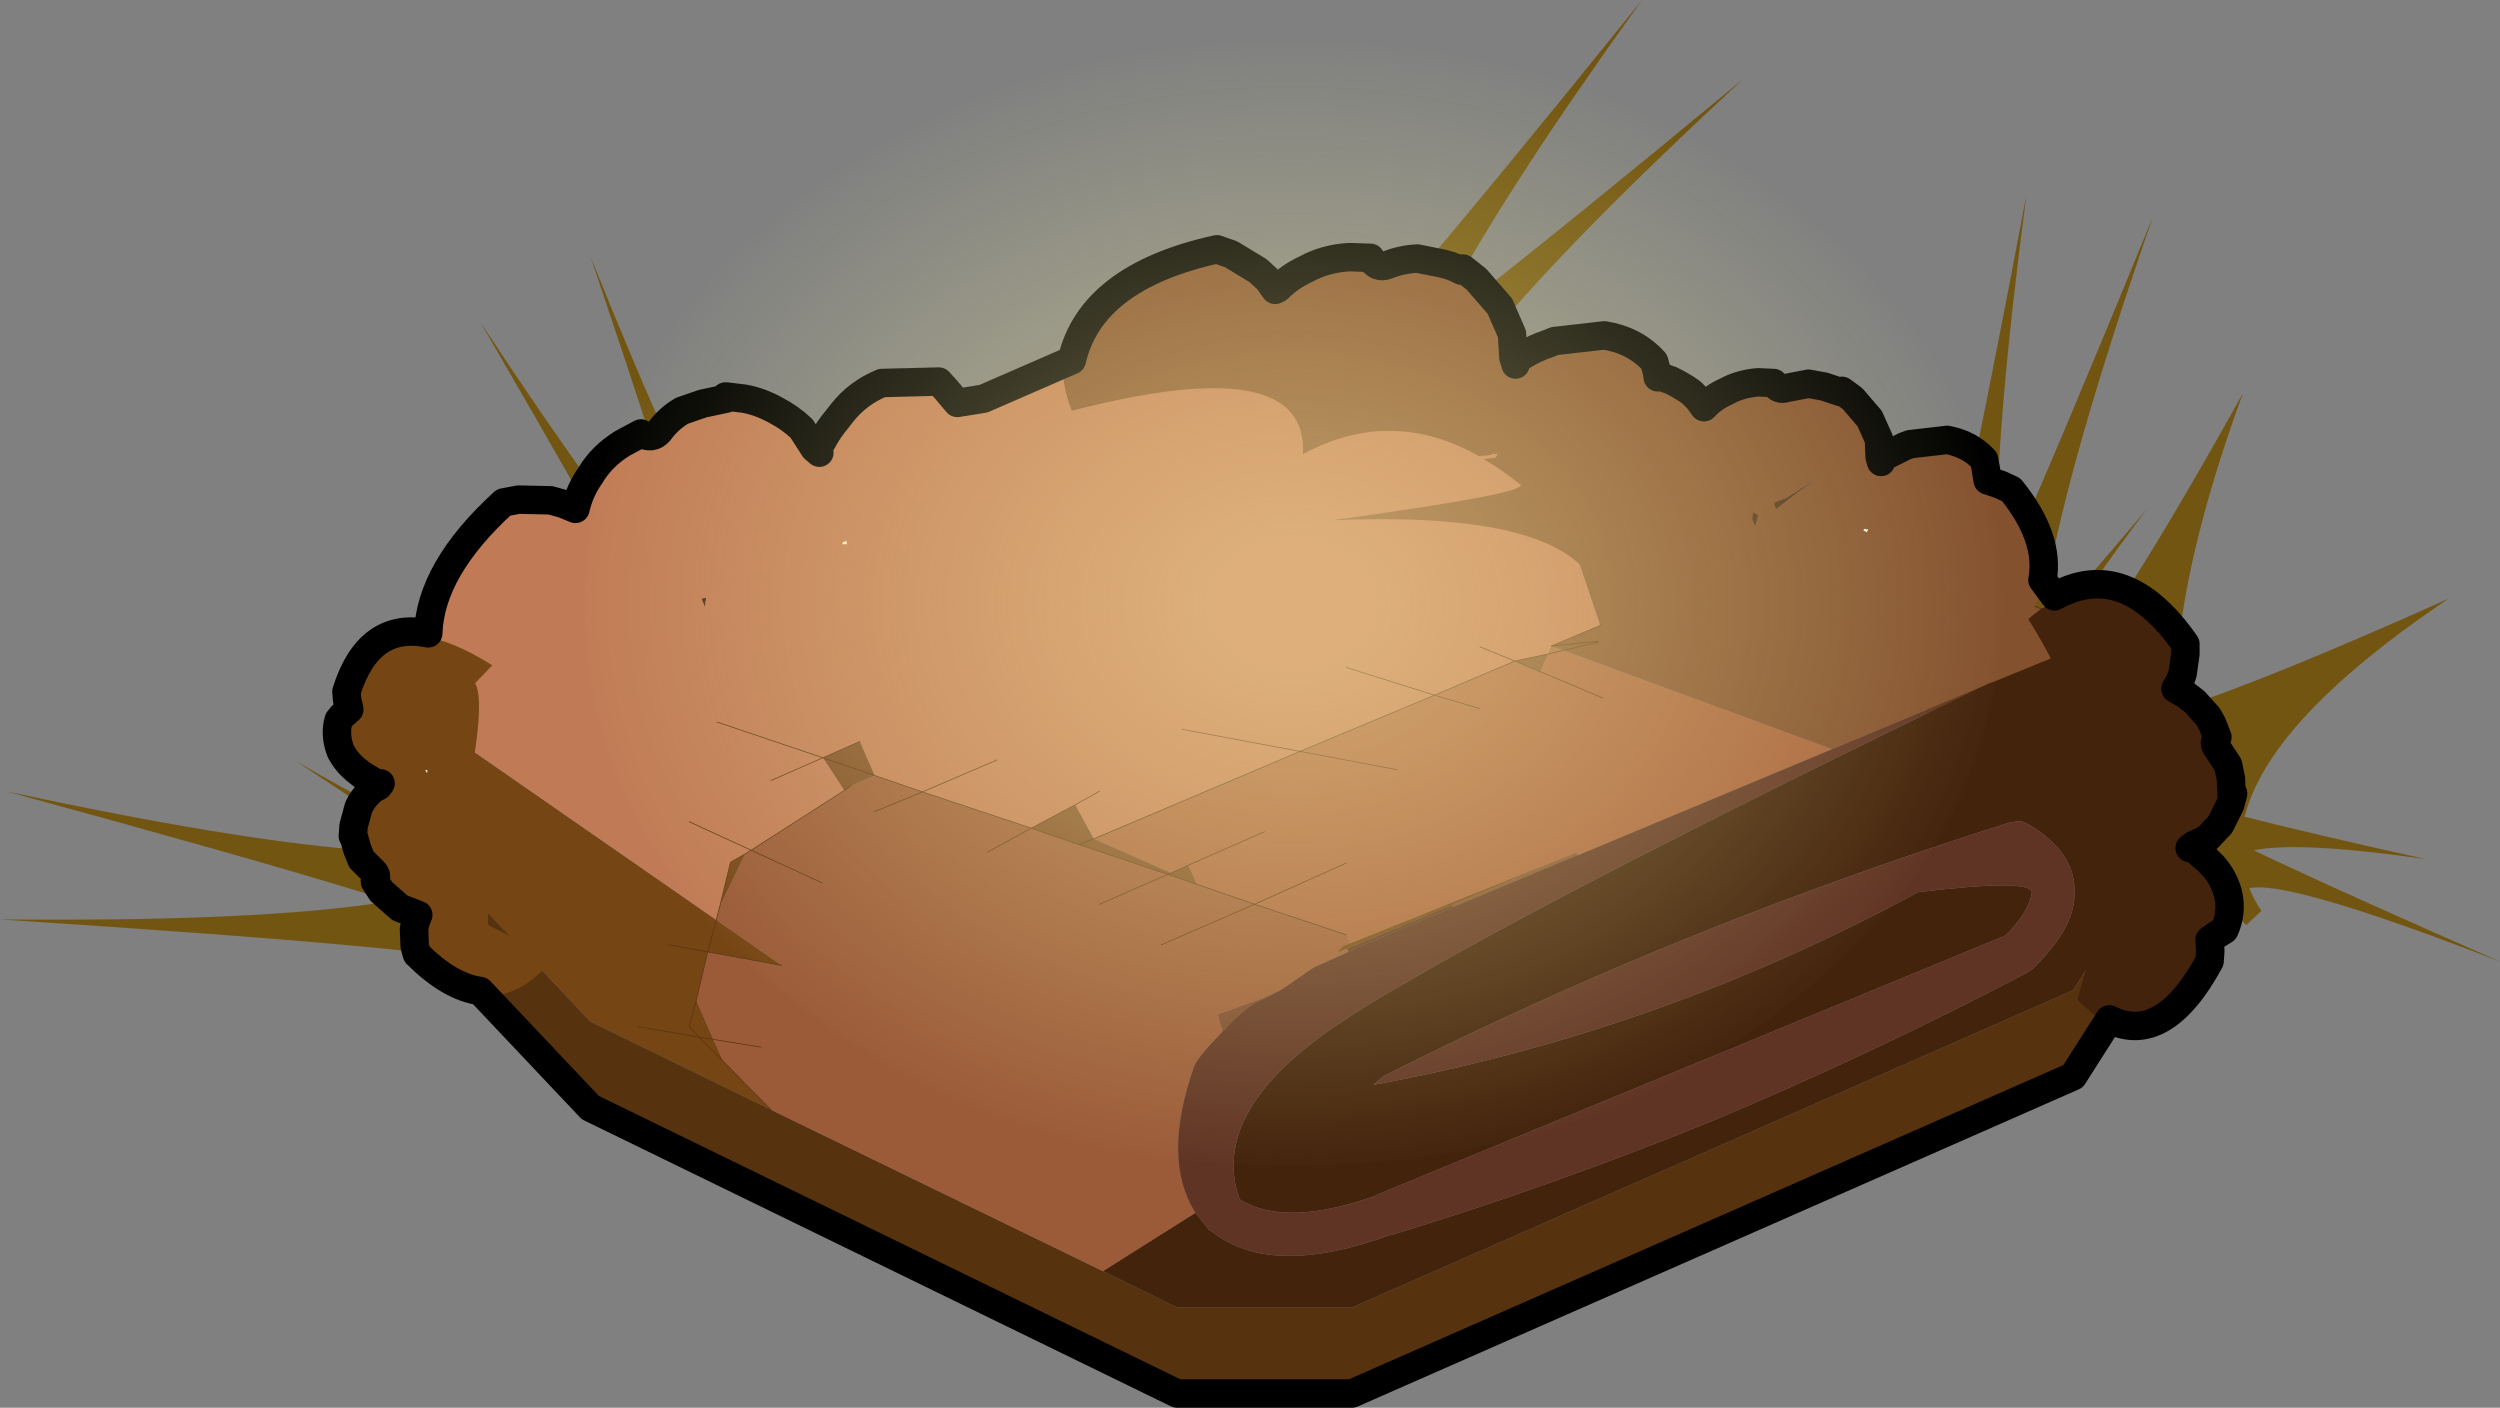 <svg viewBox="0 0 175.78 98.98" xmlns="http://www.w3.org/2000/svg" xmlns:xlink="http://www.w3.org/1999/xlink"><rect x="0" y="0" width="175.78" height="98.98" fill="#808080" stroke="none"/><g transform="translate(-173.94 -128.52)"><use transform="rotate(-24.572 448.582 -400.791) scale(.65)" width="28.05" height="59" xlink:href="#a"/><use transform="matrix(.623 .182 -.182 .623 316.7 141.3)" width="28.05" height="59" xlink:href="#a"/><use transform="matrix(.464 .455 -.455 .464 290.1 127.8)" width="28.05" height="59" xlink:href="#a"/><use transform="rotate(-80.731 200.005 -5.229) scale(.649)" width="28.05" height="59" xlink:href="#a"/><use transform="matrix(1.012 1.08 -.329 .308 332.15 155.7)" width="28.05" height="59" xlink:href="#a"/><use transform="translate(196.65 145.05)" width="135.3" height="82.45" xlink:href="#b"/><use transform="matrix(1.437 0 0 1.139 214.95 131.45)" width="69.4" height="69.4" xlink:href="#c"/></g><defs><g id="a" fill="#725510" fill-rule="evenodd"><path d="M18.55 54.65v3.25h-8q-1.65 0-2.85-1.2-1.15-1.15-1.15-2.8Q8.45 51.25 13.8 0q-2.5 50.65 4.75 54.65"/><path d="m15.6 54.15.65 3.15-7.85 1.6q-1.6.35-3.05-.6Q4 57.4 3.7 55.8 5 52.8 0 1.55q7.7 50.1 15.6 52.6"/><path d="m17.55 55.85-.75 1.3-3.2-1.8q-.65-.4-.8-1.1-.25-.75.1-1.45 1.4-.6 15.15-19.9-12.5 19.7-10.5 22.95"/><path d="M16.45 55 16 56.4l-3.5-1.15q-.75-.25-1.1-.9t-.1-1.4q1.15-.9 10.8-22.55-8.3 21.8-5.65 24.6"/></g><g id="b"><path d="M206 190.35v-9.85l18.3 12.7 4.6 3.2-5.2-.95-.8 3.4 1.2 2.75.7 1.55 3.35 3.4-12.7-6.2-9.45-10m14.95 4.6 2.75.5.6-2.25-.6 2.25-2.75-.5m47.9-.1 15.95-6.4-8.75 3.7-7.1 2.95-.3.15-.2.05-.55.25.5-.55.45-.15m-4.8 3.25-1.35.7v-.1l1.35-.6m-39.25 5.05-1.7-1.7-.7-.75.5-1.85-.5 1.85.7.75 1 .15-1-.15 1.7 1.7m-1.7-1.7-4.3-.75 4.3.75" fill="#764514" fill-rule="evenodd" transform="translate(-196.65 -145.05)"/><path d="m321.95 173.25-7.8 3.2.5-.25-1.5.65.7-.3-.9.4-.5.2-9.7 4.05-18.9-6.95-.85-.3 3.45-1.45-5.65-16.8 41.15 17.55m-87.55 7.4 1.05 2.4-3.65-1.25 3.65 1.25-1.65.7-.5.35-1.5-2.3 2.6-1.15m-8.05 7.9-1.8 3.7.75-3.1 1.05-.6m23.2-3.45 1.3 2.4-1.05.4-3.35-1.15 3.1-1.65m6.5 4.9-6.25-2.1 1.05-.4 5.45 2.4 1.2-.55.6 1.35-2.05-.7.25-.1-.25.1m26.2-14.25-1.8-.75 2.35-.5-.55 1.25m.75-1.8 3.8-.4-2.95.7 2.95-.7-3.8.4m-6.95 18.2 8.75-3.7.05.2-8.75 3.65-.05-.15m14.4-21.35 2.7-1.15-2.7 1.15m-4 1.7 2.15-.9-2.15.9" fill="url(#d)" fill-rule="evenodd" transform="translate(-196.65 -145.05)"/><path d="m251.5 217.9 5.2 2.55H269l50.7-22.3 9.5-15.05v6.35l-9.5 15.05-50.7 22.3h-12.3l-41.25-20.1-9.45-10v-6.35l9.45 10 12.7 6.2 23.35 11.35" fill="#57320f" fill-rule="evenodd" transform="translate(-196.65 -145.05)"/><path d="m284.8 188.45.1.2h-.05l-.05-.2" fill="#8d5334" fill-rule="evenodd" transform="translate(-196.65 -145.05)"/><path d="m250.85 187.5 14.5-6.15 6.85 1.3-6.85-1.3 9.45-3.95 3.2.95-3.2-.95 5.65-2.4 1.8.75.55-1.25.2-.55.85.3-1.05.25 1.05-.25 18.9 6.95-17.85 7.45-.1-.2-15.95 6.4-.25-.6-6.45-2.15-4.05-1.4-.6-1.35-1.2.55-5.45-2.4m12-.5-5.35 2.35 5.35-2.35m5.75 2.2-6.45 2.9 6.45-2.9m18.05-11.6-4.4-1.85 4.4 1.85" fill="#a8633e" fill-rule="evenodd" transform="translate(-196.65 -145.05)"/><path d="M262.7 198.8q-1.05.35-2.8 2.25l-.35-1.2 3.15-1.15v.1" fill="#7c482e" fill-rule="evenodd" transform="translate(-196.65 -145.05)"/><path d="m268.75 195.45-.1-.2.3-.15 7.1-2.95.05.15-7.1 3-.25.15" fill="#613823" fill-rule="evenodd" transform="translate(-196.65 -145.05)"/><path d="m258 213.8-6.5 4.1-23.35-11.35-3.35-3.4-.7-1.55-1.2-2.75.8-3.4 5.2.95-4.6-3.2.25-.95 1.8-3.7.4-.25 6.55-4.2.5-.35 1.65-.7 3.35 1.15-3.4 1.4 3.4-1.4 7.65 2.55-3.1 1.7 3.1-1.7 3.35 1.15 6.25 2.1 2.05.7 4.05 1.4-6.55 2.85 6.55-2.85 6.45 2.15.25.6-.45.15-.5.55.55-.25.2-.05.1.2-2.45 1.1-2.25 1.55-1.35.6-3.15 1.15.35 1.2q-1.8 1.85-2 2.45-2.3 6.55.1 10.3m-26.25-23.2-5-2.3 5 2.3m-4.3 11.55-3.35-.55 3.35.55m23.8-10.05 4.8-2.1-4.8 2.1" fill="#9b5b39" fill-rule="evenodd" transform="translate(-196.65 -145.05)"/><path d="m206 180.5 7.25-10.6 40.7-17.8h18.4l8.45 3.6 5.65 16.8-3.45 1.45-.2.55-2.35.5-2.45-1 2.45 1-5.65 2.4-6.2-1.95 6.2 1.95-9.45 3.95-14.5 6.15-1.3-2.4 1.7-.95-1.7.95-3.1 1.65-7.65-2.55-3.35-1.15-1.05-2.4-2.6 1.15-3.65 1.6 3.65-1.6 1.5 2.3-6.55 4.2-.4.25-1.05.6-.75 3.1-.25.95-18.3-12.7m38.05 1.45-5.25 2.25 5.25-2.25m-17.3 6.35-4.35-2 4.35 2m-7.25-10.65 12.3 4.15-12.3-4.15m37.55 2.15 8.3 1.55-8.3-1.55" fill="#c07b56" fill-rule="evenodd" transform="translate(-196.65 -145.05)"/><path d="M329.2 178.85v4.25l-9.5 15.05-50.7 22.3h-12.3l-5.2-2.55 6.5-4.1.95 1.2.25.15q4.15 3.25 12.5.2h.1q11.3-3.45 22.5-8 11.1-4.65 22.1-10.4l.45-.3q3.05-2.95 2.95-5.4.1-2.75-3.2-4.75l-.45-.2-.2-.05-.7.1q-18.85 5.95-35.8 13.85-4.2 1.95-8.25 4l-.7.6q20.1-3.7 38.3-13.55 7.9-.95 8 0-.15 1.35-1.85 3.05l-44.25 18.25-.05.05q-6.35 2.25-9.55.25l-.25-.85q-1.35-5.9 7.6-11.75 1.85-1.25 4.7-2.85 9.6-5.6 30.5-15.9l9.3-4.55.9-.4.3-.1 7.8-3.2 7.25 5.6" fill="#43230c" fill-rule="evenodd" transform="translate(-196.65 -145.05)"/><path d="m312.95 176.95-9.3 4.55q-20.9 10.3-30.5 15.9-2.85 1.6-4.7 2.85-8.95 5.85-7.6 11.75l.25.85q3.2 2 9.55-.25l.05-.05 44.25-18.25q1.7-1.7 1.85-3.05-.1-.95-8 0-18.2 9.85-38.3 13.55l.7-.6q4.05-2.05 8.25-4 16.95-7.9 35.8-13.85l.7-.1.2.05.45.2q3.3 2 3.2 4.75.1 2.45-2.95 5.4l-.45.3q-11 5.75-22.1 10.4-11.2 4.55-22.5 8h-.1q-8.35 3.05-12.5-.2l-.25-.15-.95-1.2q-2.4-3.75-.1-10.3.2-.6 2-2.45 1.75-1.9 2.8-2.25l1.35-.7 2.25-1.55 2.45-1.1.25-.15 7.1-3 8.75-3.65h.05l17.85-7.45 9.7-4.05.5-.2" fill="#603424" fill-rule="evenodd" transform="translate(-196.65 -145.05)"/><path d="m132.55 33.8-7.25-5.6m7.25 9.85v6.35l-9.5 15.05-50.7 22.3h-12.3L18.8 61.65l-9.45-10V45.3m0-9.85 7.25-10.6 40.7-17.8h18.4l8.45 3.6L125.3 28.2" fill="none" stroke="#412618" stroke-linecap="round" stroke-linejoin="round" stroke-width=".05"/><path d="m37.75 35.6-2.6 1.15L38.8 38l3.35 1.15 5.25-2.25m-10.25 1.8-.5.35-6.55 4.2 5 2.3m7.05-6.4-3.4 1.4m-3.6-3.8-3.65 1.6m-1.4 4.9-.4.25-1.05.6-.75 3.1-.25.95-.6 2.25-2.75-.5m7.95 1.45-5.2-.95-.8 3.4-.5 1.85.7.75 1 .15 3.35.55m4.35-20.35-12.3-4.15m2.9 8.65 4.35 2m24.5-4.15-1.7.95-3.1 1.65-3.1 1.7m7.5-.95 14.5-6.15-8.3-1.55m-1 10.2-6.25-2.1-3.35-1.15-7.65-2.55m12.05 3.3-1.05.4m7.7 1.45-1.2.55-.25.1 2.05.7m-.6-1.35 5.35-2.35m-.7 5.1-4.05-1.4m4.05 1.4-6.55 2.85m.45-4.95-4.8 2.1m29.2-17.1 1.8.75 4.4 1.85m-3.85-3.1-2.35.5-2.45-1m4.8.5 1.05-.25 2.95-.7-3.8.4 3.45-1.45m-11.65 4.9 3.2.95m2.45-3.35-5.65 2.4-6.2-1.95m-3.25 5.9 6.85 1.3m2.6-5.25L68.7 36.3m3.25 12.9-6.45-2.15 6.45-2.9m20-17.6-2.15.9m6.7-2.85-2.7 1.15M28.15 58.1l3.35 3.4m-5.05-5.1 1.7 1.7m-6-2.45 4.3.75" fill="none" stroke="#57320f" stroke-linecap="round" stroke-linejoin="round" stroke-width=".05"/><path d="M232.8 158.3q-.6.7-1.05 1.55l-.25.4.05.4-.35-.3-.9-1.4 2.5-.65m.7 8.5h-.35l.05-.2h.15l.1-.15.05.35" fill="#f5eed5" fill-rule="evenodd" transform="translate(-196.65 -145.05)"/><path d="M225 156.7v.15l-.05-.15h.05m-4.7 2.45q-.5.6-1.3.15l1.05-.3.25.15" fill="#f5eed3" fill-rule="evenodd" transform="translate(-196.65 -145.05)"/><path d="m223.5 171.2-.25-.6.35-.05-.1.65" fill="#4f301c" fill-rule="evenodd" transform="translate(-196.65 -145.05)"/><path d="m232.8 158.3.35-.45q1.1-1.4 2.8-2.1l4-.1.5.55.8.95 1.25-.2 1.1-.1q12.85 4.8 2.95 18.95l-38.1 5.95q-9.2-8.3.9-17.6l1.05-.2 2.25.05.9.25.85.35q.3-1.3 1.05-2.35.8-1.35 2.25-2.25l1.3-.7q.8.45 1.3-.15.65-.9 1.6-1.45l1.45-.5 1.65-.35v-.15l1.25.15q1.15.2 2.3.85.95.5 1.75 1.25l.9 1.4.35.3-.05-.4.25-.4q.45-.85 1.05-1.55m-9.3 12.9.1-.65-.35.05.25.6m10-4.4-.05-.35-.1.15h-.15l-.05.2h.35" fill="#c07b56" fill-rule="evenodd" transform="translate(-196.65 -145.05)"/><path d="m46.95 11.8-1.1.1-1.25.2-.8-.95-.5-.55-4 .1q-1.7.7-2.8 2.1l-.35.45q-.6.7-1.05 1.55l-.25.4.05.4-.35-.3-.9-1.4q-.8-.75-1.75-1.25-1.15-.65-2.3-.85l-1.25-.15h-.05l.05.15-1.65.35-1.45.5q-.95.55-1.6 1.45-.5.6-1.3.15l-1.3.7q-1.45.9-2.25 2.25-.75 1.05-1.05 2.35l-.85-.35-.9-.25-2.25-.05-1.05.2m10.7-5.15-1.05.3" fill="none" stroke="#423213" stroke-linecap="round" stroke-linejoin="round" stroke-opacity=".502" stroke-width=".05"/><path d="m199.4 183.3.85.5.25.15.2-.05-.15.2q-.45.2-.75.55l-.4-1.35m4.5-.55-.1-.05.15-.05h.05v.2h-.1v-.1" fill="#f5eed5" fill-rule="evenodd" transform="translate(-196.65 -145.05)"/><path d="M198.75 187.6h.05-.05m1.45 2.5q.3.25.1.7l-.15-.6.05-.1" fill="#f5eed3" fill-rule="evenodd" transform="translate(-196.65 -145.05)"/><path d="m199.4 183.3-.25-.2q-.8-.6-1.25-1.45-.45-1.15-.15-2.2l.25-.3.5-.45-.15-.65-.05-.6q2.25-7.2 10.25-2.15l-1.2 1.25q.85 1.5-.95 9.8l2.15-.45-.25.05-.05 7.6 4.6 2.35q-4.25 5.25-9.6 0l-.15-.55-.05-1.2.1-.5.2-.5-1.3-.5-1.3-1.15-.45-.7q.2-.45-.1-.7l-.85-.85-.3-.75-.25-.9h-.05l.05-.7.35-1.3q.25-.55.65-.95.3-.35.75-.55l.15-.2-.2.05-.25-.15-.85-.5m4.5-.55v.1h.1v-.2h-.05l-.15.05.1.05" fill="#764514" fill-rule="evenodd" transform="translate(-196.65 -145.05)"/><path d="m1.65 32.4.05.6.15.65-.5.45-.25.3q-.3 1.05.15 2.2.45.85 1.25 1.45l.25.2.85.5.25.15.2-.05-.15.2q-.45.2-.75.55-.4.4-.65.95l-.35 1.3-.05.7h.05l.25.9.3.75.85.85q.3.25.1.7l.45.7 1.3 1.15 1.3.5-.2.5-.1.5.05 1.2.15.55m-3.1-5.7.15.6" fill="none" stroke="#423213" stroke-linecap="round" stroke-linejoin="round" stroke-opacity=".502" stroke-width=".05"/><path d="m259.5 146.35 1 .35 1.9 1.15.7.65.55.75q.9-.95 2.1-1.5 1.35-.75 3.05-.85l1.5.05q.45.8 1.2.5 1-.4 2.1-.45l1.5.3q.85.15 1.6.55l.1-.15.95.75 1.65 1.9.85 1.95.1 1.65.15.5.15-.4.4-.25q.8-.5 1.7-.8l.5-.2 3.5-.4q2.15.35 3.5 1.85l.2.75.15 1.2 1.2.45 1 .5q8.75 10.6-6.9 17.85 4.25-10.85-18.3-9.9 13.8-1.9 13.25-2.5-1.3-1.05-2.6-1.8l.85-.1.15-.3-.15.05-.2-.05-.1.1-.85.1q-6.2-3.5-12.4-.15.4-7.35-16.25-3.05-3.2-8.05 10.2-11.05" fill="#84512f" fill-rule="evenodd" transform="translate(-196.65 -145.05)"/><path d="M282.75 153q-.9.3-1.7.8l-.4.25-.15.4-.15-.5-.1-1.65 2.5.7" fill="#f5eed5" fill-rule="evenodd" transform="translate(-196.65 -145.05)"/><path d="m276.8 147.7-.1.15.05-.15h.05m-5.3-.25q-.75.3-1.2-.5l1.05.3.15.2" fill="#f5eed3" fill-rule="evenodd" transform="translate(-196.65 -145.05)"/><path d="m73.65 1.9-1.5-.05q-1.7.1-3.05.85-1.2.55-2.1 1.5l-.55-.75-.7-.65-1.9-1.15-1-.35m33.3 10.8-1-.5-1.2-.45-.15-1.2-.2-.75q-1.35-1.5-3.5-1.85l-3.5.4-.5.2q-.9.3-1.7.8L84 9l-.15.4-.15-.5-.1-1.65-.85-1.95-1.65-1.9-.95-.75h-.05l-.05.15q-.75-.4-1.6-.55l-1.5-.3q-1.1.05-2.1.45-.75.3-1.2-.5l1.05.3" fill="none" stroke="#423213" stroke-linecap="round" stroke-linejoin="round" stroke-opacity=".502" stroke-width=".05"/><path d="m307.85 160.2.4-.15 2.6-.3q1.6.3 2.6 1.4l.1.55.15.9.9.3.75.35q6.45 7.85-5.15 13.25l-26.6-10.3q-2.85-8.7 7.1-10.9l.7.25q.75.35 1.45.85l.5.5.4.55q.65-.7 1.55-1.1 1-.55 2.25-.65l1.1.05q.35.55.9.35l1.55-.3 1.1.2 1.2.4.05-.1.75.55 1.2 1.4.65 1.45.05 1.25.1.35.1-.3.35-.2 1.2-.6m-2.55 5.5-.1.05-.15-.05-.1.1.25.15.1-.25m-7.95-.2.2-.75-.35-.2-.05.5.2.45m1.6-1.3 1.3-1 1.6-1.15-1.7 1.1-.65.4-.75.3q-.15.1.1.45l.1-.1" fill="#84512f" fill-rule="evenodd" transform="translate(-196.65 -145.05)"/><path d="m306.05 159.7 1.8.5-1.2.6-.35.2-.1.3-.1-.35-.05-1.25m-.75 6-.1.25-.25-.15.1-.1.15.05.1-.05" fill="#f5eed5" fill-rule="evenodd" transform="translate(-196.65 -145.05)"/><path d="m298.65 155.75.8.2.1.15q-.55.2-.9-.35m4.75.65.05-.1-.05.1" fill="#f5eed3" fill-rule="evenodd" transform="translate(-196.65 -145.05)"/><path d="m298.95 164.2-.1.1q-.25-.35-.1-.45l.75-.3.65-.4 1.7-1.1-1.6 1.15-1.3 1m-1.6 1.3-.2-.45.05-.5.35.2-.2.75" fill="#4f301c" fill-rule="evenodd" transform="translate(-196.65 -145.05)"/><path d="m111.2 15.15.4-.15 2.6-.3q1.6.3 2.6 1.4l.1.55.15.9.9.3.75.35m-24.65-7.95.7.25q.75.35 1.45.85l.5.5.4.55q.65-.7 1.55-1.1 1-.55 2.25-.65l1.1.05.8.2m.1.15 1.55-.3 1.1.2 1.2.4.05-.1.75.55 1.2 1.4.65 1.45.05 1.25.1.35.1-.3.35-.2 1.2-.6m-8.3-4.1q-.55.2-.9-.35" fill="none" stroke="#423213" stroke-linecap="round" stroke-linejoin="round" stroke-opacity=".502" stroke-width=".05"/><path d="m329.3 189.45-.9-.8-.25-.2h-.25l.25-.2.95-.45.2 1.65m.55-8q-.35-.35 0-.8l.05.7-.05.1" fill="#764514" fill-rule="evenodd" transform="translate(-196.65 -145.05)"/><path d="M327.6 174.1v.7l-.2 1.4-.2.55-.3.5q.75.3 1.35.9l1.25 1.6.35.9q-.35.45 0 .8l.75 1.15.2.95.05 1.1.1-.05v.05l-.2.75-.7 1.4-.95 1-.95.45-.25.2h.25l.25.2.9.8.25.25q.75.85 1.05 1.95.3 1.35-.25 2.55l-.4.25-.65.45.05.8-.05.7q-4.2 7.7-9.3 2.4 4.45-14.25-3.45-26.75 6-5.15 11.05 2.05" fill="#43230c" fill-rule="evenodd" transform="translate(-196.65 -145.05)"/><path d="m133.2 35.6-.35-.9-1.25-1.6q-.6-.6-1.35-.9l.3-.5.2-.55.2-1.4v-.7m1.7 22.3.05-.7-.05-.8.65-.45.4-.25q.55-1.2.25-2.55-.3-1.1-1.05-1.95l-.25-.25-.9-.8-.25-.2h-.25l.25-.2.95-.45.95-1 .7-1.4.2-.75v-.05l-.1.05-.05-1.1-.2-.95-.75-1.15q-.35-.35 0-.8l.05.7" fill="none" stroke="#423213" stroke-linecap="round" stroke-linejoin="round" stroke-opacity=".502" stroke-width=".05"/><path d="M80.15 2.35h-.05l-.05.15q-.75-.4-1.6-.55l-1.5-.3q-1.1.05-2.1.45-.75.3-1.2-.5l-1.5-.05q-1.7.1-3.05.85-1.1.5-1.95 1.35l-.2.1-.5-.7-.7-.65-1.9-1.15-1-.35Q54 2.95 52.65 8.8l-6.2 2.7-.6.1-1.25.2-.8-.95-.5-.55-4 .1q-1.7.7-2.8 2.1l-.35.45q-.6.7-1.05 1.55l-.25.4.05.4-.35-.3-.9-1.4q-.8-.75-1.75-1.25-1.15-.65-2.3-.85l-1.25-.15h-.05l.05.15-1.65.35-1.45.5q-.95.55-1.6 1.45-.5.6-1.3.15l-1.3.7q-1.45.9-2.25 2.25-.75 1.05-1.05 2.35l-.85-.35-.9-.25-2.25-.05-1.05.2Q7.55 23.5 7.4 28q-4.2-.85-5.75 4.1l.05.6.15.65-.5.45-.25.3q-.3 1.05.15 2.2.45.85 1.25 1.45l.25.2.85.5.25.15.2-.05-.15.2q-.45.2-.75.55-.4.4-.65.95l-.35 1.3-.05.7h.05l.25.9.3.75.85.85q.3.25.1.7l.45.7 1.3 1.15 1.3.5-.2.5-.1.5.05 1.2.15.55q2.3 2.3 4.45 2.6l7.75 8.2 41.25 20.1h12.3l50.7-22.3 2.55-4q3.8 1.9 7.05-4.1l.05-.7-.05-.8.65-.45.4-.25q.55-1.2.25-2.55-.3-1.1-1.05-1.95l-.35-.35-.8-.7-.25-.2h-.25l.25-.2.95-.45.1-.1.85-.9.7-1.4.2-.75v-.05l-.1.05-.05-1.1-.2-.95-.75-1.15q-.35-.35 0-.8l-.35-.9-.3-.55-.95-1.05-.65-.5-.7-.4.05-.1.25-.4.2-.55.2-1.4v-.7q-4.25-6.1-9.2-3.35l-.85-1.15q.55-2.95-2.2-6.35l-.75-.35-.9-.3-.15-.9-.1-.55q-1-1.1-2.6-1.4l-2.6.3-.4.15-1.2.6-.35.2-.1.3-.1-.35-.05-1.25-.65-1.45-1.2-1.4-.75-.55-.05.1-1.2-.4-1.1-.2-1.55.3q-.55.2-.9-.35l-1.1-.05q-1.25.1-2.25.65-.9.4-1.55 1.1l-.4-.55-.5-.5q-.7-.5-1.45-.85l-.7-.25-.2.05-.05-.35-.2-.75q-1.35-1.5-3.5-1.85l-3.5.4-.5.2q-.9.3-1.7.8l-.4.25-.15.4-.15-.5-.1-1.65L82.75 5 81.1 3.1z" fill="none" stroke="#000" stroke-linecap="round" stroke-linejoin="round" stroke-width="2"/></g><radialGradient id="e" cx="0" cy="0" r="819.2" gradientTransform="translate(34.7 34.7) scale(.043)" gradientUnits="userSpaceOnUse"><stop stop-color="#feeaa3" stop-opacity=".471" offset=".114"/><stop stop-color="#fefea3" stop-opacity="0" offset="1"/></radialGradient><linearGradient id="d" x1="-819.2" x2="819.2" gradientTransform="matrix(-.003 .011 -.065 -.017 259.65 193.3)" gradientUnits="userSpaceOnUse"><stop stop-color="#84512f" offset="0"/><stop stop-color="#764514" offset="1"/></linearGradient><path d="M59.2 10.15q10.2 10.2 10.2 24.55T59.2 59.2Q49.05 69.4 34.7 69.4T10.15 59.2Q0 49.05 0 34.7t10.15-24.55Q20.35 0 34.7 0t24.5 10.15" fill="url(#e)" fill-rule="evenodd" id="c"/></defs></svg>